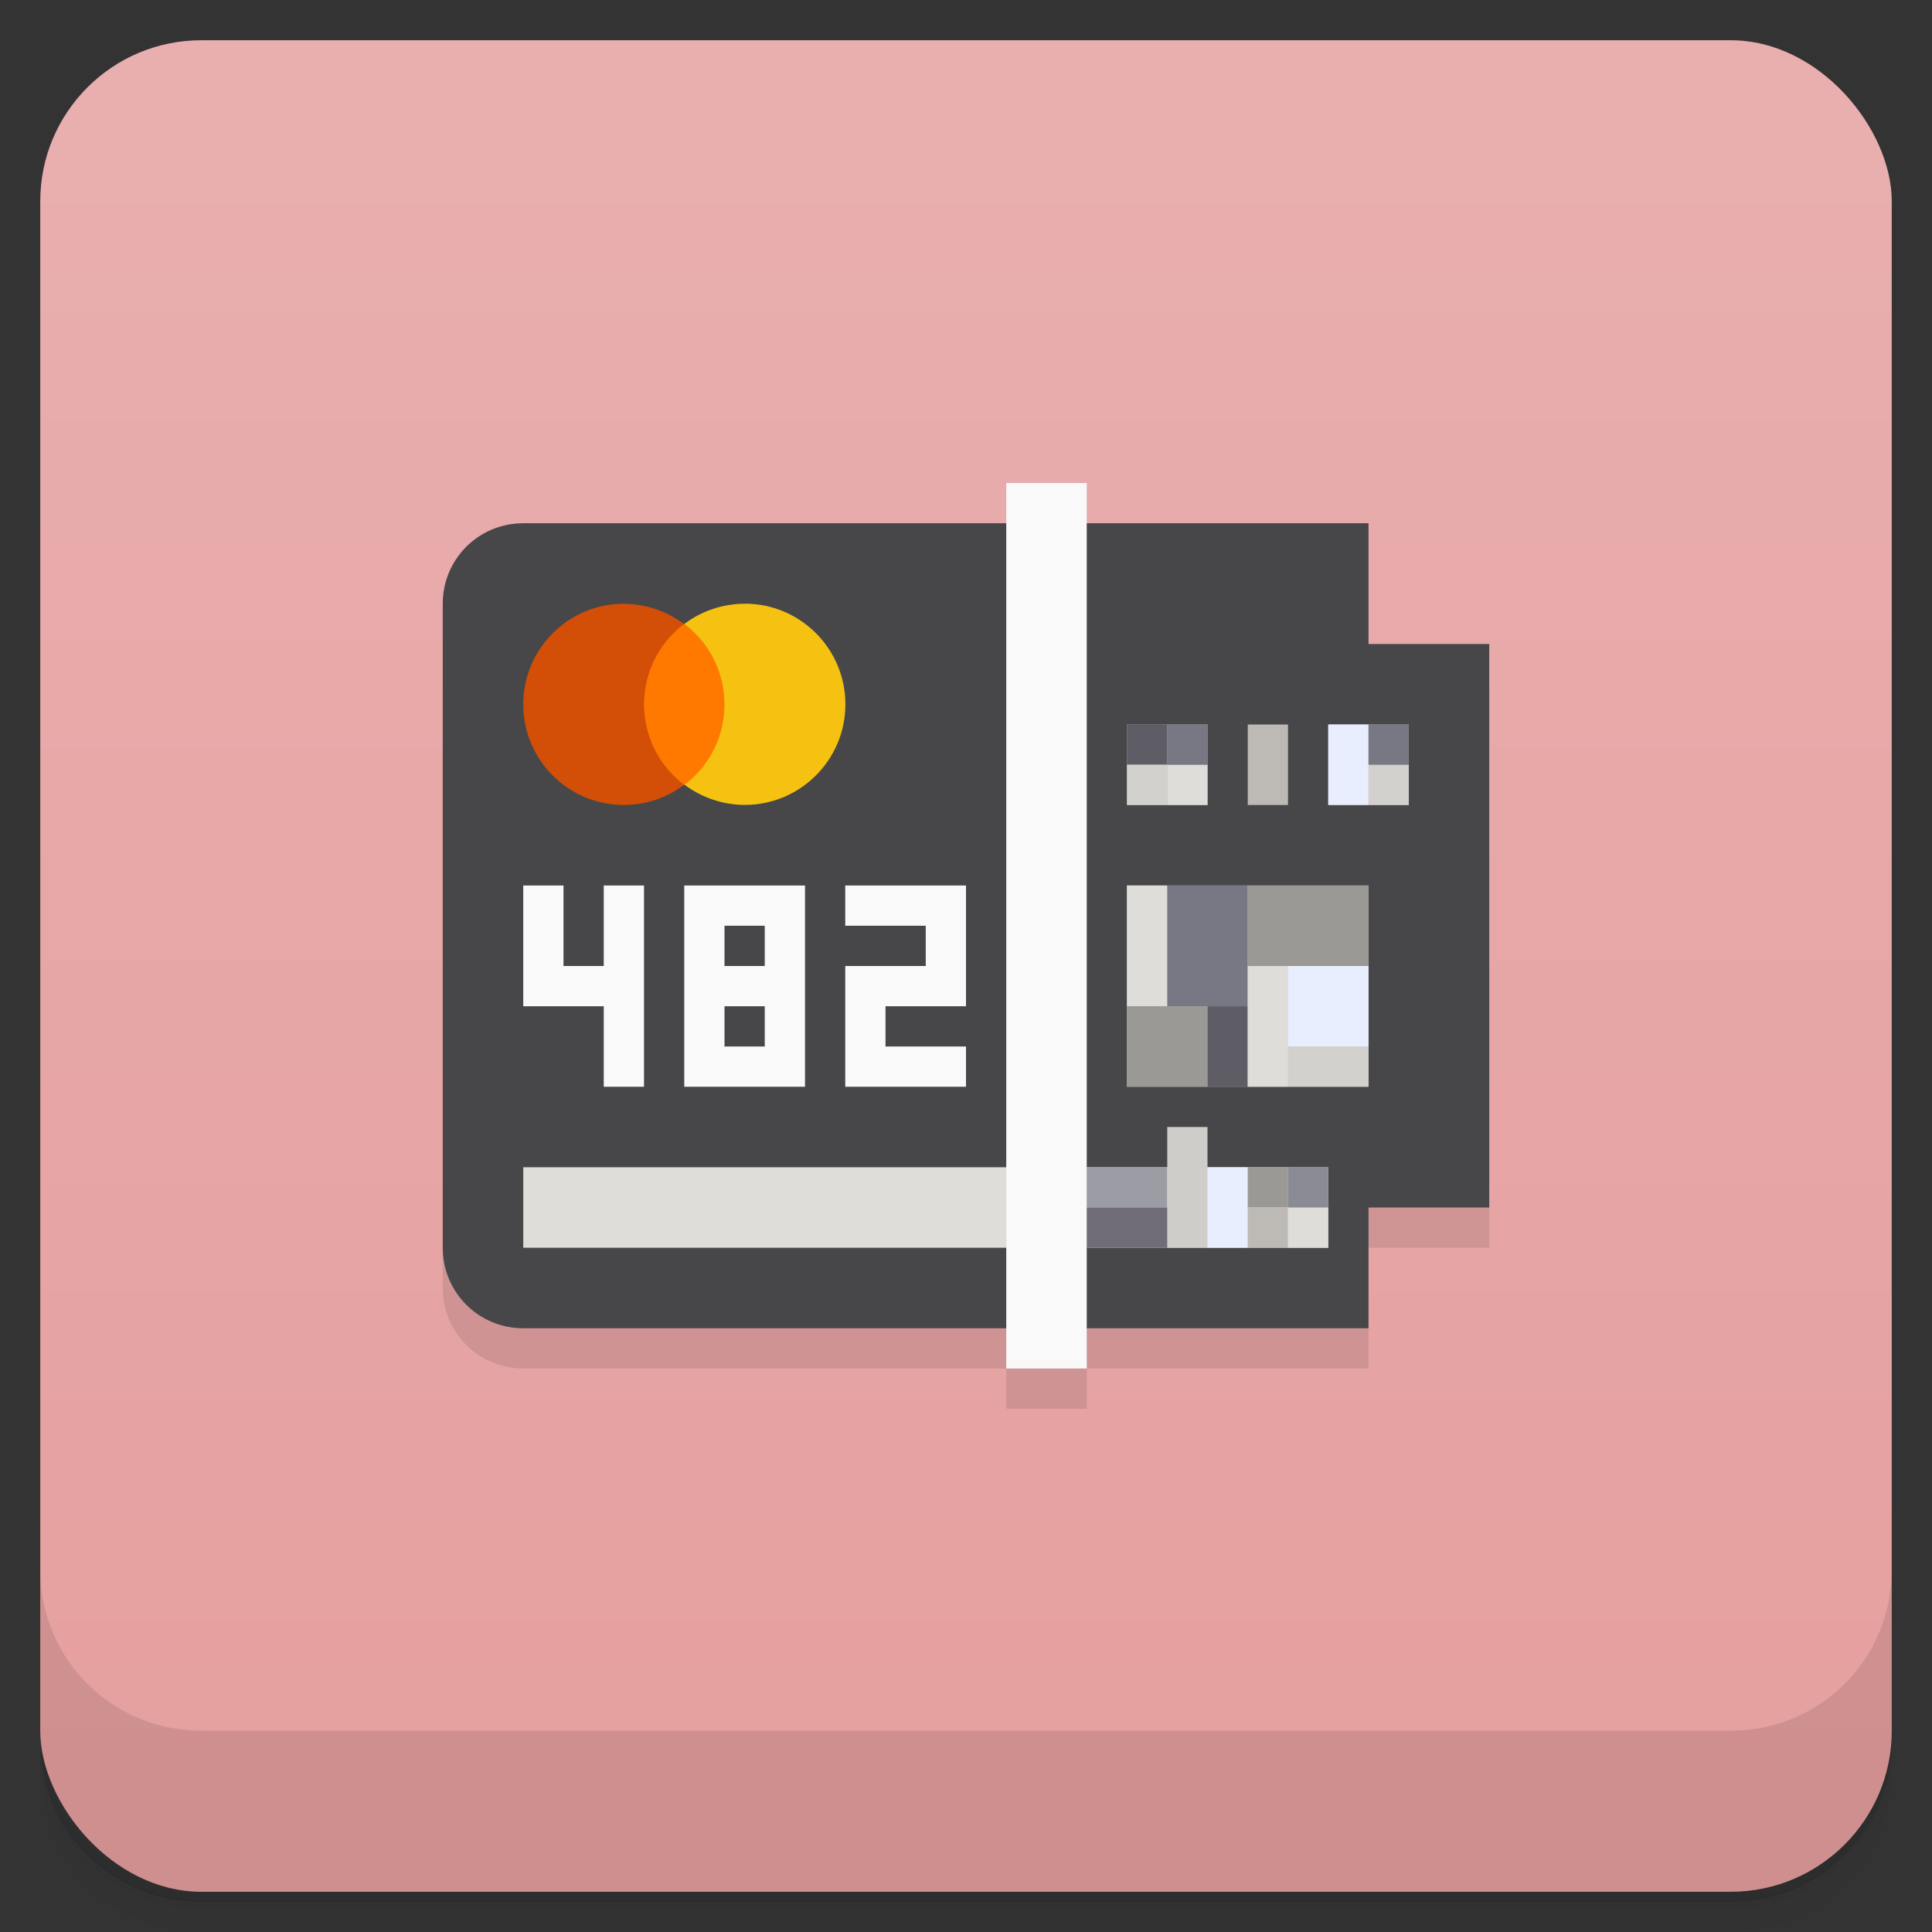 <svg version="1.1" viewBox="0 0 48 48" xmlns="http://www.w3.org/2000/svg">
 <rect x="0" y="0" width="48" height="48" fill="#333333" stroke="none"/>
 <defs>
  <linearGradient id="bg" x2="0" y1="1" y2="47" gradientUnits="userSpaceOnUse">
   <stop style="stop-color:#e9afaf" offset="0"/>
   <stop style="stop-color:#e59e9e" offset="1"/>
  </linearGradient>
 </defs>
 <path d="m1 43v0.25c0 2.22 1.78 4 4 4h38c2.22 0 4-1.78 4-4v-0.25c0 2.22-1.78 4-4 4h-38c-2.22 0-4-1.78-4-4zm0 0.5v0.5c0 2.22 1.78 4 4 4h38c2.22 0 4-1.78 4-4v-0.5c0 2.22-1.78 4-4 4h-38c-2.22 0-4-1.78-4-4z" style="opacity:.02"/>
 <path d="m1 43.2v0.25c0 2.22 1.78 4 4 4h38c2.22 0 4-1.78 4-4v-0.25c0 2.22-1.78 4-4 4h-38c-2.22 0-4-1.78-4-4z" style="opacity:.05"/>
 <path d="m1 43v0.25c0 2.22 1.78 4 4 4h38c2.22 0 4-1.78 4-4v-0.25c0 2.22-1.78 4-4 4h-38c-2.22 0-4-1.78-4-4z" style="opacity:.1"/>
 <rect x="1" y="1" width="46" height="46" rx="4" style="fill:url(#bg)"/>
 <path d="m1 39v4c0 2.22 1.78 4 4 4h38c2.22 0 4-1.78 4-4v-4c0 2.22-1.78 4-4 4h-38c-2.22 0-4-1.78-4-4z" style="opacity:.1"/>
 <path d="m11 17v15c0 1.11 0.892 2 2 2h12v1h2v-1h7v-3h3v-14z" style="opacity:.1"/>
 <path d="m13 13h13v20h-13c-1.11 0-2-0.892-2-2v-16c0-1.11 0.892-2 2-2z" style="fill:#474649"/>
 <path d="m26 13v20h8v-3h3v-14h-3v-3z" style="fill:#474649"/>
 <rect x="13" y="29" width="20" height="2" style="fill:#deddda"/>
 <rect x="25" y="12" width="2" height="22" style="fill:#f9f9f9"/>
 <path d="m15.5 15c-1.38 0-2.5 1.12-2.5 2.5s1.12 2.5 2.5 2.5c0.542-7.03e-4 1.07-0.178 1.5-0.504l-0.004-3.99c-0.432-0.326-0.957-0.502-1.5-0.504z" style="fill:#d34f07"/>
 <path d="m13 22v3h2v2h1v-5h-1v2h-1v-2zm4 0v5h3v-5zm4 0v1h2v1h-2v3h3v-1h-2v-1h2v-3zm-3 1h1v1h-1zm0 2h1v1h-1z" style="fill:#f9f9f9"/>
 <path d="m18.5 15c-0.542 7.03e-4 -1.07 0.178-1.5 0.504l0.004 3.99c0.432 0.326 0.957 0.502 1.5 0.504 1.38 0 2.5-1.12 2.5-2.5s-1.12-2.5-2.5-2.5z" style="fill:#f5c211"/>
 <path d="m17 15.5a2.5 2.5 0 0 0-0.998 2 2.5 2.5 0 0 0 1 2 2.5 2.5 0 0 0 0.998-2 2.5 2.5 0 0 0-1-2z" style="fill:#ff7800"/>
 <rect x="28" y="22" width="6" height="5" style="fill:#d3d1cd"/>
 <rect x="28" y="22" width="1" height="3" style="fill:#deddda"/>
 <rect x="28" y="25" width="2" height="2" style="fill:#9a9996"/>
 <rect x="29" y="22" width="2" height="3" style="fill:#777883"/>
 <rect x="30" y="25" width="1" height="2" style="fill:#5e5c64"/>
 <rect x="31" y="24" width="1" height="3" style="fill:#deddda"/>
 <rect x="31" y="22" width="3" height="2" style="fill:#9a9996"/>
 <rect x="32" y="24" width="2" height="2" style="fill:#e9eeff"/>
 <rect x="32" y="26" width="2" height="1" style="fill:#d3d1cd"/>
 <path d="m28 18v2h2v-2zm5 0v2h2v-2z" style="fill:#bdbab5"/>
 <rect x="28" y="18" width="1" height="1" style="fill:#5e5c64"/>
 <rect x="29" y="19" width="1" height="1" style="fill:#deddda"/>
 <rect x="29" y="18" width="1" height="1" style="fill:#777883"/>
 <rect x="28" y="19" width="1" height="1" style="fill:#d3d1cd"/>
 <rect x="31" y="18" width="1" height="2" style="fill:#bdbab5"/>
 <rect x="33" y="18" width="1" height="2" style="fill:#e9eeff"/>
 <rect x="34" y="19" width="1" height="1" style="fill:#d3d1cd"/>
 <rect x="34" y="18" width="1" height="1" style="fill:#777883"/>
 <rect x="27" y="29" width="2" height="1" style="fill:#9c9ca5"/>
 <rect x="29" y="28" width="1" height="3" style="fill:#cfcdc9"/>
 <rect x="30" y="29" width="1" height="2" style="fill:#e9eeff"/>
 <rect x="31" y="29" width="1" height="1" style="fill:#9a9996"/>
 <rect x="31" y="30" width="1" height="1" style="fill:#bdbab5"/>
 <rect x="27" y="30" width="2" height="1" style="fill:#706d77"/>
 <rect x="32" y="30" width="1" height="1" style="fill:#deddda"/>
 <rect x="32" y="29" width="1" height="1" style="fill:#8b8b95"/>
</svg>
